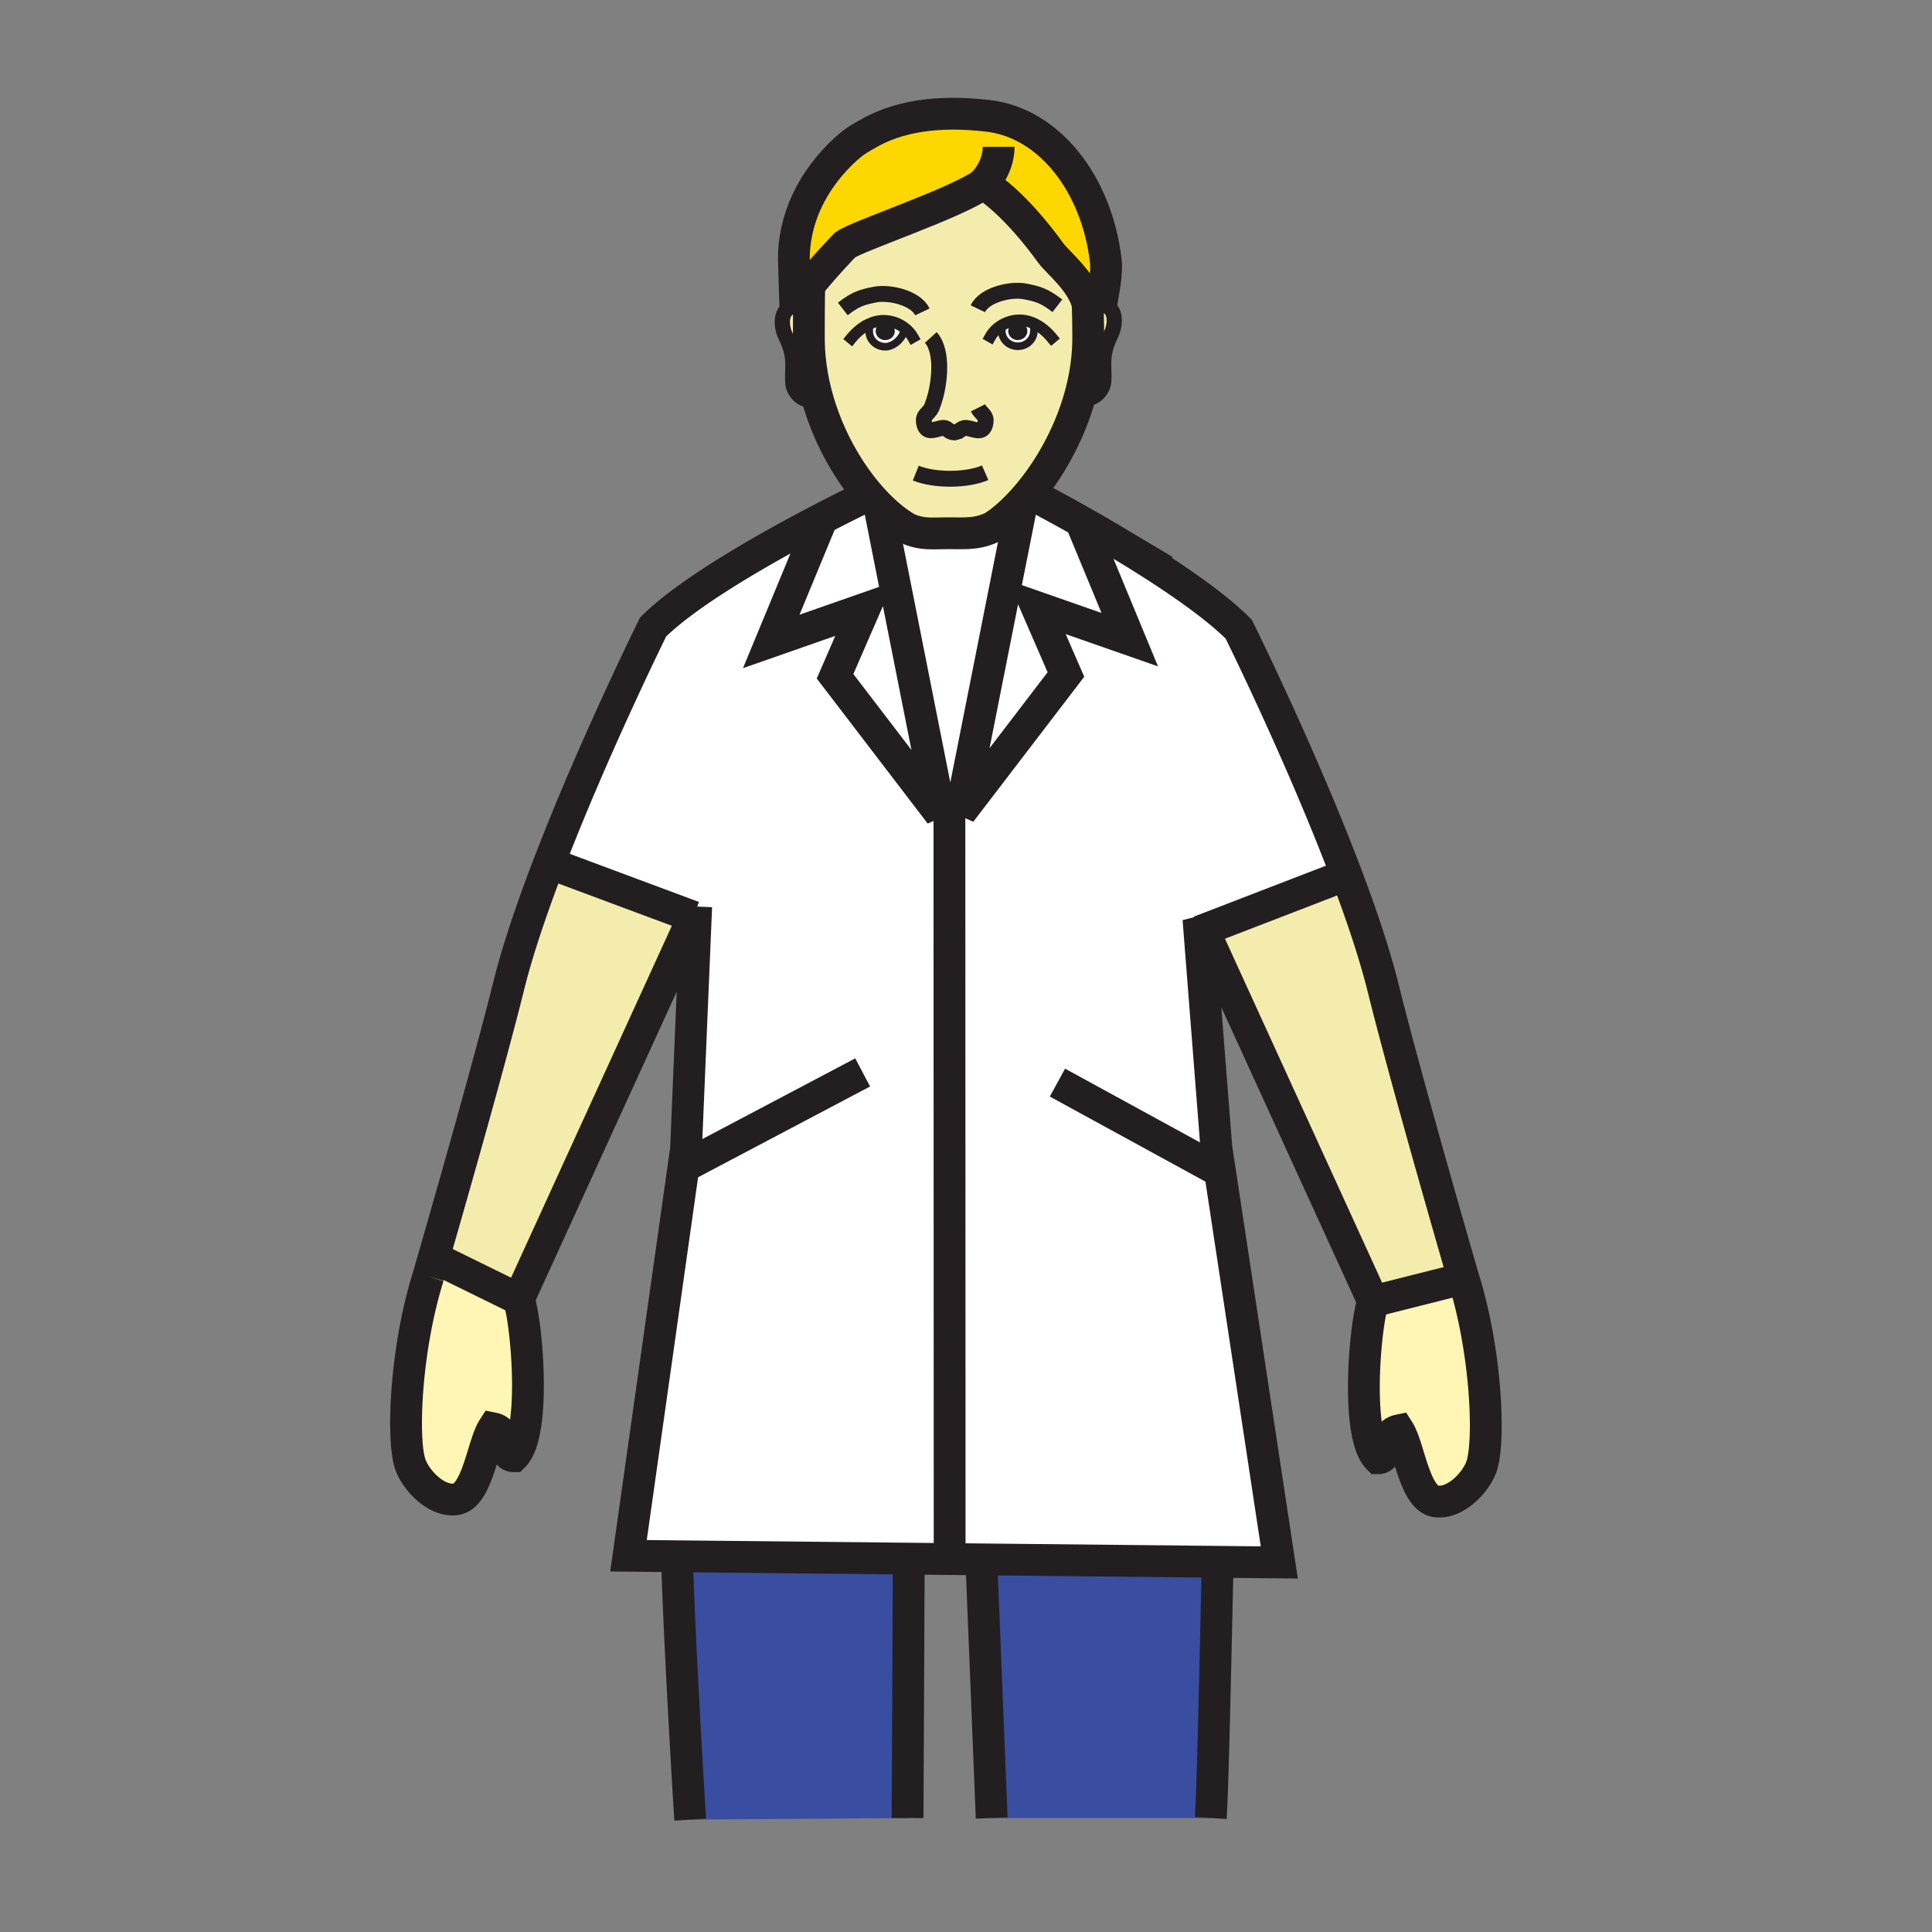 <?xml version="1.0"?><svg xmlns="http://www.w3.org/2000/svg" width="850.394" height="850.394" viewBox="0 0 850.394 850.394" overflow="visible"><rect x="0" y="0" width="850.394" height="850.394" fill="#808080" stroke="none"/><path d="M535.38 505.01l27.72 182.72-27.09-.28-103.99-1.07-14.04-.14.02-2.24-.1-325.75v-.78h4.94l46.34-60.58-12.899-29.66 40.989 14.32-21.55-52.09a731.32 731.32 0 0 1 15.28 8.86c19.34 11.53 41.8 26.17 54.24 38.61 0 0 27.5 55.43 47.479 108.35l-1.439.31-61.55 23.74-2.221-4.85 7.871 100.53z" fill="#fff"></path><path d="M604.4 572.78l-74.67-163.45 61.55-23.74 1.439-.31c6.66 17.64 12.48 35 16.181 49.94 10.18 41.19 35.279 127.53 35.279 127.53L604.4 572.78zM242.78 380.31l62.43 23.26-76.88 168.28L192 554l-1.13-.32c6.48-22.46 24.65-85.87 32.95-119.39 4.01-16.19 10.52-35.23 17.88-54.39l1.08.41z" fill="#f4ecad" class="aac-skin-fill"></path><path d="M301.96 505.79l4.29-102.18-1.04-.04-62.43-23.26-1.08-.41c19.8-51.52 45.76-103.89 45.76-103.89 12.45-12.43 36.42-27.07 57.27-38.6a756.45 756.45 0 0 1 14.83-7.98l1.54.64-21.62 52.26L380.46 268l-12.9 29.67 46.34 60.58h4L418 684l-.02 2.24-17.96-.181-102.01-1.05-21.37-.22 25.32-178.999z" fill="#fff"></path><path d="M644.18 562.75c9.79 31.19 11.641 69.62 8.221 81.79-2.011 7.2-11.32 17.37-20.11 16.34-9.72-1.06-11.96-23.97-16.65-31.27-7.35 1.529-3.58 12.25-9.02 12.25-4.7-4.69-6.29-17.63-6.29-31.17 0-15.99 2.21-32.82 4.07-37.91l39.779-10.03z" fill="#fff5b4"></path><path d="M536.01 687.45l-.01.55c-.74 27.98-1.99 95.49-3.06 112.23H436.5L432 688l.02-1.62 103.99 1.07z" fill="#394ea1"></path><path d="M475.72 229.46l21.55 52.09-40.989-14.32 12.899 29.66-46.34 60.58 26.851-135.39-.561-.53c.97-1.03 1.94-2.11 2.9-3.24l3.38.07s8.4 4.35 20.31 11.08z" fill="#fff"></path><path d="M478.88 134.48l.68-.15c1.551-.56 3.29-.74 5.19-.44 7.23 1.16 6.25 9.27 4.27 13.32-4.829 9.85-2.619 13.48-3.229 20.99-.24 2.86-3.5 8.41-10.3 7.11l-.36-.1c2.43-8.47 3.86-17.39 3.86-26.46 0-5.11-.061-8.65-.23-14.81.049.18.089.36.119.54z" fill="#f4ecad" class="aac-skin-fill"></path><path d="M478.76 133.94c-2.45-10.02-13.34-18.58-16.13-22.42-15.01-20.73-26.37-28.53-29.16-30.25-.43-.27-.66-.39-.66-.39-.029.02-.05.04-.079.06-12.65 8.83-55.351 22.91-60.771 26.89 0 0-10.07 10.38-16.79 19.08-2.24 2.9-4.11 5.61-5.11 7.69l-.64-20.48c0-32.68 26.67-51.64 26.67-51.64 3.08-2.1 5.15-3.16 5.15-3.16 13.6-8.09 31.2-10.94 53.64-8.33 27.09 3.16 47.88 30.15 51.84 63.74.65 5.46-1.02 13.38-1.97 19.16-1.9-.3-3.64-.12-5.19.44l-.68.15c-.03-.18-.07-.36-.12-.54z" fill="#fdd700" class="aac-hair-fill"></path><path d="M387.06 222.91a87.284 87.284 0 0 1-4.65-5.01c-9.26-10.78-17.73-25.53-22.46-42.06-2.47-8.65-3.92-17.79-3.92-27.09 0-3.08 0-8.48.04-13.69.03-2.92.07-5.79.12-8.15h-1.02c6.72-8.7 16.79-19.08 16.79-19.08 5.42-3.98 48.12-18.06 60.771-26.89.14.12.399.23.739.33 2.79 1.72 14.15 9.52 29.16 30.25 2.79 3.84 13.68 12.4 16.13 22.42.17 6.16.23 9.7.23 14.81 0 9.07-1.431 17.99-3.86 26.46-4.87 16.99-13.75 32.16-23.1 43.1a85.869 85.869 0 0 1-2.9 3.24c-4.12 4.41-8.27 7.95-12.14 10.42-6.681 3.22-11.76 2.75-19.48 2.75-7.14 0-11.71.72-17.98-2.06-4.05-2.27-8.29-5.58-12.47-9.75zm11.17-78.52c-2.53-1.95-5.73-3.16-8.86-3.23-2.59-.06-5 .56-7.19 1.63v.01l.55 1.16c-.18.52-.12.99-.12 1.92 0 3.72 3.16 6.74 7.07 6.74 3.9 0 8.32-4.23 8.32-7.95l.23-.28zm21.94 45.92c-.07.02-.14.03-.22.04l.59-.03c-.13 0-.25 0-.37-.01zm35.22-47.77c-2.159-1.06-4.529-1.65-7.06-1.59-3.38.08-6.85 1.48-9.47 3.72l2.02.01c.01.23.08.46.08.99 0 3.72 3.17 6.74 7.07 6.74 3.89 0 7.05-3.02 7.05-6.74 0-1.02.08-1.49-.18-2.08l.49-1.05z" fill="#f4ecad" class="aac-skin-fill"></path><path d="M455.39 142.54l-.489 1.05c.26.59.18 1.06.18 2.08 0 3.72-3.16 6.74-7.05 6.74-3.9 0-7.07-3.02-7.07-6.74 0-.53-.07-.76-.08-.99l-2.02-.01c2.62-2.24 6.09-3.64 9.47-3.72 2.529-.06 4.899.53 7.059 1.59zm-7.41 5.46c1.409 0 2.56-1.02 2.56-2.27 0-1.26-1.15-2.28-2.56-2.28-1.4 0-2.54 1.02-2.54 2.28 0 1.25 1.14 2.27 2.54 2.27z" fill="#fff"></path><path d="M450.54 145.73c0 1.25-1.15 2.27-2.56 2.27-1.4 0-2.54-1.02-2.54-2.27 0-1.26 1.14-2.28 2.54-2.28 1.41 0 2.56 1.02 2.56 2.28z" fill="#231f20"></path><path d="M417.9 357.47v.78h-4l-26.84-135.34c4.18 4.17 8.42 7.48 12.47 9.75 6.27 2.78 10.84 2.06 17.98 2.06 7.72 0 12.8.47 19.48-2.75 3.87-2.47 8.02-6.01 12.14-10.42l.561.53-26.851 135.39h-4.94z" fill="#fff"></path><path d="M361.1 230.07l-1.54-.64c11.33-5.94 20.1-10.2 22.85-11.53 1.53 1.78 3.09 3.46 4.65 5.01l26.84 135.34-46.34-60.58 12.9-29.67-40.98 14.33 21.62-52.26z" fill="#fff"></path><path d="M400.02 686.06L400 688l-.52 112.23-95.67.699c-1.24-19.12-4.95-83.25-5.81-114.93l.01-.99 102.01 1.051z" fill="#394ea1"></path><path d="M398.23 144.39l-.23.28c0 3.72-4.42 7.95-8.32 7.95-3.91 0-7.07-3.02-7.07-6.74 0-.93-.06-1.4.12-1.92l-.55-1.16v-.01c2.19-1.07 4.6-1.69 7.19-1.63 3.13.07 6.33 1.28 8.86 3.23zm-8.58 3.63c1.41 0 2.54-1.02 2.54-2.28 0-1.26-1.13-2.27-2.54-2.27-1.41 0-2.55 1.01-2.55 2.27s1.14 2.28 2.55 2.28z" fill="#fff"></path><path d="M392.19 145.74c0 1.26-1.13 2.28-2.54 2.28-1.41 0-2.55-1.02-2.55-2.28 0-1.26 1.14-2.27 2.55-2.27s2.54 1.01 2.54 2.27z" fill="#231f20"></path><path d="M359.95 175.84l-.63.18c-6.8 1.3-10.06-4.24-10.3-7.1-.62-7.52 1.6-11.14-3.23-21-1.99-4.04-2.96-12.15 4.27-13.32 1.89-.3 3.63-.11 5.19.45l.82.01c-.04 5.21-.04 10.61-.04 13.69 0 9.3 1.45 18.44 3.92 27.09z" fill="#f4ecad" class="aac-skin-fill"></path><path d="M228.33 571.85c1.86 5.091 4.05 21.9 4.05 37.881 0 13.56-1.58 26.52-6.29 31.22-5.4 0-1.66-10.75-9.04-12.24-4.68 7.29-6.91 30.19-16.63 31.26-8.76 1.04-18.09-9.16-20.1-16.33-3.43-12.199-1.59-50.609 8.2-81.819 0 0 .87-3 2.35-8.141L192 554l36.33 17.85z" fill="#fff5b4"></path><g fill="none" stroke="#231f20"><path d="M188.52 561.82s.87-3 2.35-8.141c6.48-22.46 24.65-85.87 32.95-119.39 4.01-16.19 10.52-35.23 17.88-54.39 19.8-51.52 45.76-103.89 45.76-103.89 12.45-12.43 36.42-27.07 57.27-38.6a756.45 756.45 0 0 1 14.83-7.98c11.33-5.94 20.1-10.2 22.85-11.53.6-.28.91-.43.91-.43M305.21 403.57l-76.88 168.28c1.86 5.091 4.05 21.9 4.05 37.881 0 13.56-1.58 26.52-6.29 31.22-5.4 0-1.66-10.75-9.04-12.24-4.68 7.29-6.91 30.19-16.63 31.26-8.76 1.04-18.09-9.16-20.1-16.33-3.43-12.199-1.59-50.609 8.2-81.819M303.81 800.93c-1.24-19.12-4.95-83.25-5.81-114.93M644.18 562.75s-25.1-86.34-35.279-127.53c-3.7-14.94-9.521-32.3-16.181-49.94-19.979-52.92-47.479-108.35-47.479-108.35-12.44-12.44-34.9-27.08-54.24-38.61a733.91 733.91 0 0 0-15.28-8.86c-11.91-6.73-20.31-11.08-20.31-11.08M532.94 800.23c1.069-16.74 2.319-84.25 3.06-112.23M400 688l-.52 112.23M436.5 800.23L432 688M306.44 399.02l-.19 4.59-4.29 102.18-25.32 179 21.37.22 102.01 1.05 17.96.181 14.04.14 103.99 1.07 27.09.28-27.72-182.721-7.87-100.53 2.221 4.85 74.67 163.45c-1.86 5.09-4.07 21.92-4.07 37.91 0 13.54 1.59 26.479 6.29 31.17 5.439 0 1.67-10.721 9.02-12.25 4.69 7.3 6.931 30.21 16.65 31.27 8.79 1.03 18.1-9.14 20.11-16.34 3.42-12.17 1.569-50.6-8.221-81.79" stroke-width="14"></path><path d="M374.72 148.91c2.09-2.53 4.6-4.71 7.46-6.11v-.01c2.19-1.07 4.6-1.69 7.19-1.63 3.13.07 6.33 1.28 8.86 3.23 1.45 1.12 2.67 2.48 3.54 4.01" stroke-width="5.028" stroke-linecap="square" stroke-miterlimit="10"></path><path d="M398 144.67c0 3.72-4.42 7.95-8.32 7.95-3.91 0-7.07-3.02-7.07-6.74 0-.93-.06-1.4.12-1.92" stroke-width="3.352" stroke-linecap="square" stroke-miterlimit="10"></path><path d="M462.98 148.7c-2.12-2.56-4.681-4.77-7.591-6.16-2.159-1.06-4.529-1.65-7.06-1.59-3.38.08-6.85 1.48-9.47 3.72-1.181 1.02-2.19 2.21-2.931 3.53" stroke-width="5.028" stroke-linecap="square" stroke-miterlimit="10"></path><path d="M440.88 144.68c.01.23.08.46.08.99 0 3.72 3.17 6.74 7.07 6.74 3.89 0 7.05-3.02 7.05-6.74 0-1.02.08-1.49-.18-2.08" stroke-width="3.352" stroke-linecap="square" stroke-miterlimit="10"></path><path d="M355.25 135.05c-1.56-.56-3.3-.75-5.19-.45-7.23 1.17-6.26 9.28-4.27 13.32 4.83 9.86 2.61 13.48 3.23 21 .24 2.86 3.5 8.4 10.3 7.1M479.56 134.33c1.551-.56 3.29-.74 5.19-.44 7.23 1.16 6.25 9.27 4.27 13.32-4.829 9.85-2.619 13.48-3.229 20.99-.24 2.86-3.5 8.41-10.3 7.11" stroke-width="6.704"></path><path d="M403.09 208.25c8.88 3.54 22.98 3.13 30.54-.17" stroke-width="7"></path><path d="M478.74 133.12c.01.28.01.55.02.82.17 6.16.23 9.7.23 14.81 0 9.07-1.431 17.99-3.86 26.46-4.87 16.99-13.75 32.16-23.1 43.1a85.869 85.869 0 0 1-2.9 3.24c-4.12 4.41-8.27 7.95-12.14 10.42-6.681 3.22-11.76 2.75-19.48 2.75-7.14 0-11.71.72-17.98-2.06-4.05-2.27-8.29-5.58-12.47-9.75a87.284 87.284 0 0 1-4.65-5.01c-9.26-10.78-17.73-25.53-22.46-42.06-2.47-8.65-3.92-17.79-3.92-27.09 0-3.08 0-8.48.04-13.69.03-2.92.07-5.79.12-8.15" stroke-width="14"></path><path d="M420.17 190.31c3.41-.61 2.79-2.62 6.42-1.74 3.11.75 6.42 2.31 7.19-2.56.54-3.35-1.98-3.79-3.32-6.49M420.17 190.31c.12.01.24.01.37.01l-.59.03c.08-.01.15-.02.22-.04zM409.69 148.54c5.58 6.13 3.89 20.54 1.39 28.03l-1.05 2.92c-1.34 2.69-3.86 3.12-3.32 6.48.78 4.86 4.08 3.31 7.19 2.56 3.58-.86 2.79 1.62 6.27 1.78" stroke-width="7"></path><path d="M392.19 145.74c0 1.26-1.13 2.28-2.54 2.28-1.41 0-2.55-1.02-2.55-2.28 0-1.26 1.14-2.27 2.55-2.27s2.54 1.01 2.54 2.27zM450.54 145.73c0 1.25-1.15 2.27-2.56 2.27-1.4 0-2.54-1.02-2.54-2.27 0-1.26 1.14-2.28 2.54-2.28 1.41 0 2.56 1.02 2.56 2.28z" stroke-width="3.352"></path><path d="M405.99 137.29c-3.02-6.35-14.8-8.82-20.78-7.63-5.6 1.12-8.38 1.79-14.24 6.33M430.41 135.9c3.02-6.34 14.81-8.82 20.77-7.63 5.61 1.12 8.4 1.8 14.24 6.33" stroke-width="7"></path><path d="M484.75 133.89c.95-5.78 2.62-13.7 1.97-19.16-3.96-33.59-24.75-60.58-51.84-63.74-22.44-2.61-40.04.24-53.64 8.33 0 0-2.07 1.06-5.15 3.16 0 0-26.67 18.96-26.67 51.64l.64 20.48c1-2.08 2.87-4.79 5.11-7.69 6.72-8.7 16.79-19.08 16.79-19.08 5.42-3.98 48.12-18.06 60.771-26.89.029-.02.05-.04.079-.06 0 0 .23.12.66.39 2.79 1.72 14.15 9.52 29.16 30.25 2.79 3.84 13.68 12.4 16.13 22.42.05.18.09.36.12.54.19.86.311 1.74.36 2.62" stroke-width="14"></path><path d="M437.74 81.82c-.63.01-2.98-.18-4.271-.55-.34-.1-.6-.21-.739-.33a.275.275 0 0 1-.11-.14c3.88-3.78 6.939-9.94 6.939-16.19M417.9 356.83v1.42L418 684M192 554l36.33 17.85M644.18 562.75l-39.78 10.03M304 512l75.71-39.96M534 514l-68.55-37.48M242.78 380.31l62.43 23.26M591.28 385.59l-61.55 23.74-1.73.67M387.05 222.86l.01.05 26.84 135.34-46.34-60.58 12.9-29.67-40.98 14.33 21.62-52.26.16-.4M449.69 222.08l-26.85 135.39 46.34-60.58-12.9-29.66 40.99 14.32-21.55-52.09-.24-.57" stroke-width="14"></path></g><path fill="none" d="M0 0h850.394v850.394H0z"></path></svg>